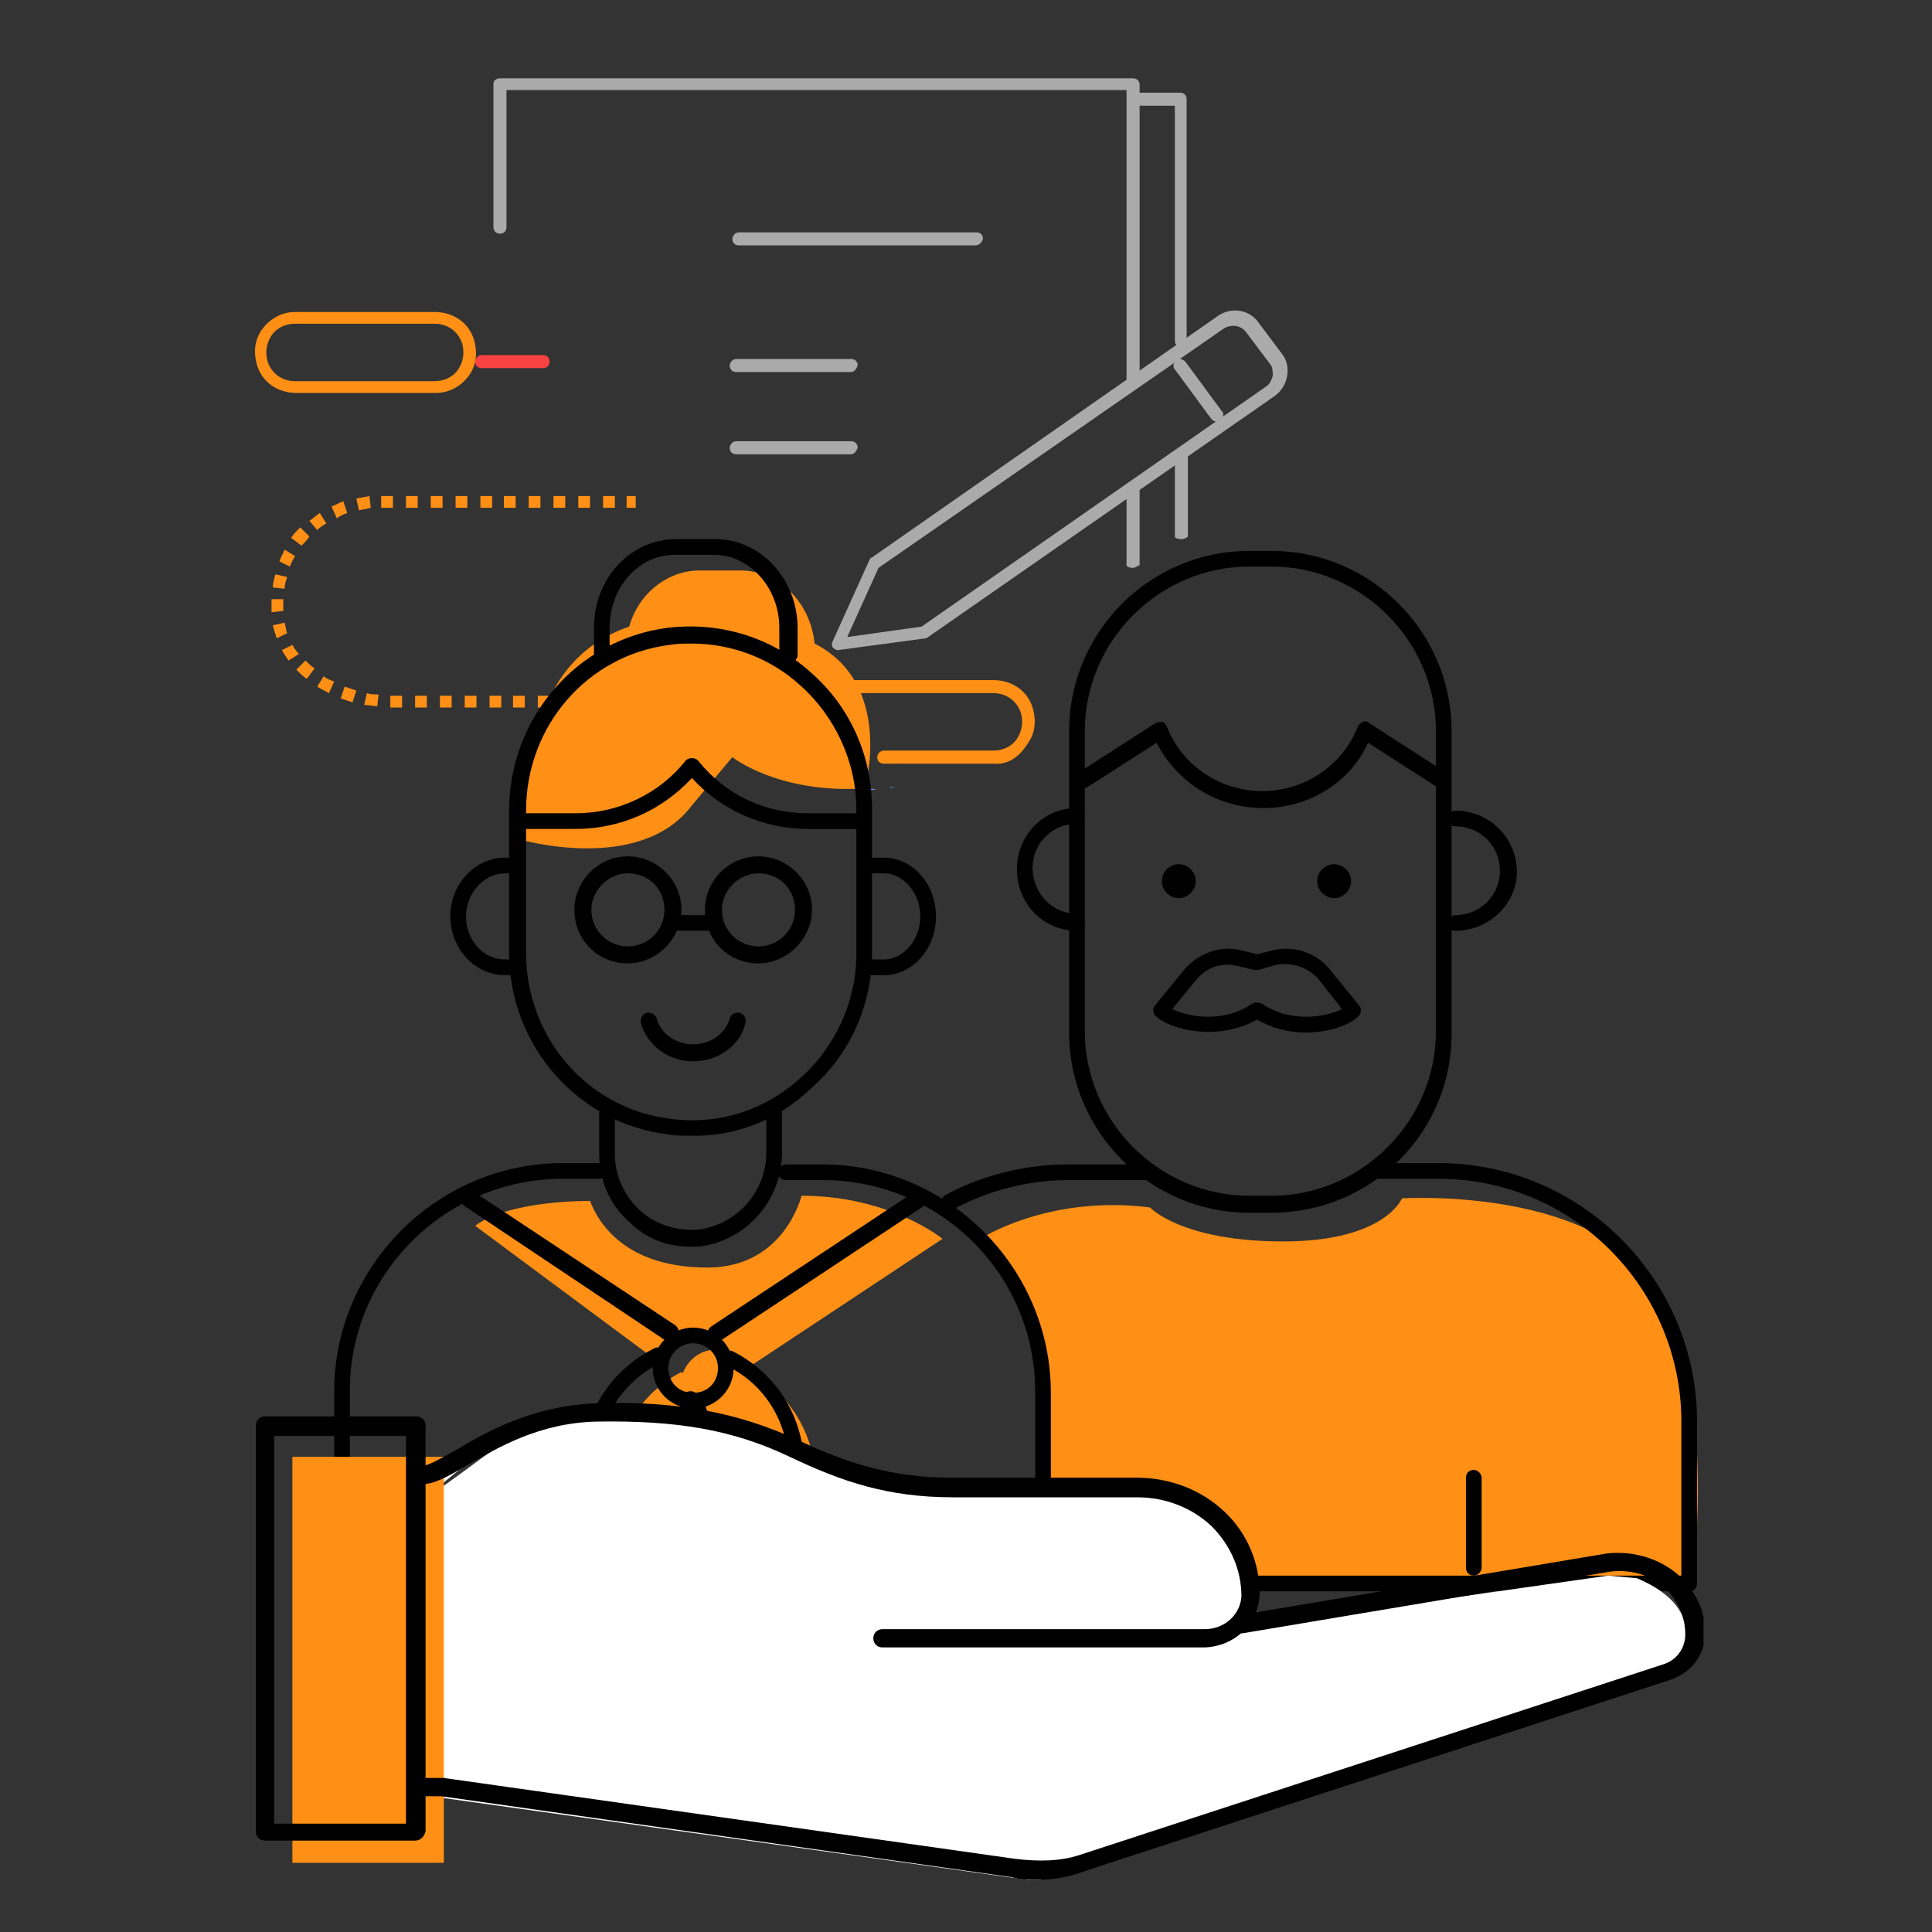 <?xml version="1.0" encoding="utf-8"?>
<!-- Generator: Adobe Illustrator 27.1.1, SVG Export Plug-In . SVG Version: 6.00 Build 0)  -->
<svg version="1.1" id="레이어_1" xmlns="http://www.w3.org/2000/svg" xmlns:xlink="http://www.w3.org/1999/xlink" x="0px"
	 y="0px" viewBox="0 0 148 148" style="enable-background:new 0 0 148 148;" xml:space="preserve">
<rect x="0" y="0" width="148" height="148" fill="#333333" stroke="none"/>
<style type="text/css">
	.st0{clip-path:url(#SVGID_00000155853805929497725820000014032209943462485687_);}
	.st1{fill:#AAAAAA;}
	.st2{fill:#FF9015;}
	.st3{fill:#F84242;}
	.st4{fill:#65A8FF;}
	.st5{fill:#FFFFFF;}
</style>
<g>
	<defs>
		<rect id="SVGID_1_" x="19.5" y="6" width="111" height="138"/>
	</defs>
	<clipPath id="SVGID_00000021813046607578266270000014467901024583384219_">
		<use xlink:href="#SVGID_1_"  style="overflow:visible;"/>
	</clipPath>
	<g style="clip-path:url(#SVGID_00000021813046607578266270000014467901024583384219_);">
		<path class="st1" d="M65.2,28.5h-8.8c-0.3,0-0.5-0.2-0.5-0.5c0-0.2,0.2-0.5,0.5-0.5h8.8c0.3,0,0.5,0.2,0.5,0.5
			C65.6,28.3,65.4,28.5,65.2,28.5z"/>
		<path class="st1" d="M74.7,18.8H56.6c-0.3,0-0.5-0.2-0.5-0.5c0-0.2,0.2-0.5,0.5-0.5h18.2c0.3,0,0.5,0.2,0.5,0.5
			C75.2,18.6,75,18.8,74.7,18.8z"/>
		<path class="st1" d="M86.8,29.5c-0.3,0-0.5-0.2-0.5-0.5V6.9H38.8v10.5c0,0.3-0.2,0.5-0.5,0.5s-0.5-0.2-0.5-0.5v-11
			C37.8,6.2,38,6,38.3,6h48.5c0.3,0,0.5,0.2,0.5,0.5V29C87.2,29.2,87,29.4,86.8,29.5L86.8,29.5z"/>
		<path class="st1" d="M86.8,43.5c-0.3,0-0.5-0.1-0.5-0.2v-5.9c0,0,0.2-0.2,0.5-0.2c0.2,0,0.5,0.1,0.5,0.2v5.9
			C87.2,43.3,87,43.5,86.8,43.5z"/>
		<path class="st1" d="M64.2,49.8c-0.2,0-0.3-0.1-0.4-0.2c-0.1-0.1-0.1-0.3,0-0.5l2.8-6.2c0,0,0.1-0.2,0.2-0.2l26.5-18.5
			c1-0.7,2.4-0.5,3.1,0.5l1.8,2.4c0.4,0.5,0.5,1.1,0.4,1.7c-0.1,0.6-0.4,1.1-0.9,1.5L71.1,48.8c0,0-0.1,0.1-0.2,0.1L64.2,49.8
			C64.2,49.9,64.2,49.9,64.2,49.8L64.2,49.8z M67.3,43.5l-2.4,5.3l5.7-0.8L97,29.6c0.3-0.2,0.4-0.5,0.5-0.8c0-0.3,0-0.7-0.2-0.9
			l-1.8-2.4c-0.4-0.6-1.2-0.7-1.8-0.3L67.3,43.5L67.3,43.5z"/>
		<path class="st1" d="M93.2,32.3c-0.2,0-0.3-0.1-0.4-0.2L90,28.3c-0.2-0.2-0.1-0.5,0.1-0.7c0.2-0.2,0.5-0.1,0.7,0.1l2.8,3.8
			c0.2,0.2,0.1,0.5-0.1,0.7C93.4,32.3,93.3,32.3,93.2,32.3z"/>
		<path class="st1" d="M90.5,26.6c-0.3,0-0.5-0.2-0.5-0.5v-18h-3c-0.3,0-0.5-0.2-0.5-0.5c0-0.2,0.2-0.5,0.5-0.5h3.4
			c0.3,0,0.5,0.2,0.5,0.5v18.5C91,26.4,90.8,26.6,90.5,26.6z"/>
		<path class="st1" d="M90.5,41.3c-0.3,0-0.5-0.1-0.5-0.2v-6.5c0,0,0.2-0.2,0.5-0.2c0.2,0,0.5,0.1,0.5,0.2v6.5
			C91,41.1,90.8,41.3,90.5,41.3z"/>
		<path class="st1" d="M65.2,34.8h-8.8c-0.3,0-0.5-0.2-0.5-0.5c0-0.2,0.2-0.5,0.5-0.5h8.8c0.3,0,0.5,0.2,0.5,0.5
			C65.6,34.6,65.4,34.8,65.2,34.8z"/>
		<path class="st2" d="M76.1,58.5h-8.4c-0.3,0-0.5-0.2-0.5-0.5c0-0.2,0.2-0.5,0.5-0.5h8.4c0.7,0,1.4-0.3,1.8-0.9
			c0.4-0.6,0.5-1.3,0.3-2c-0.3-0.9-1.1-1.5-2.1-1.5H65.2c-0.3,0-0.5-0.2-0.5-0.5c0-0.2,0.2-0.5,0.5-0.5h10.9c1.4,0,2.6,0.8,3,2.1
			c0.3,1,0.2,2-0.4,2.8C78,58.1,77.1,58.6,76.1,58.5L76.1,58.5z"/>
		<path class="st2" d="M33.4,30.1H22.7c-1.4,0-2.6-0.8-3-2.1c-0.3-1-0.2-2,0.4-2.8c0.6-0.8,1.5-1.3,2.5-1.3h10.7
			c1.4,0,2.6,0.8,3,2.1c0.3,1,0.2,2-0.4,2.8C35.3,29.6,34.4,30.1,33.4,30.1z M22.6,24.8c-0.7,0-1.4,0.3-1.8,0.9
			c-0.4,0.6-0.5,1.3-0.3,2c0.3,0.9,1.1,1.5,2.1,1.5h10.7c0.7,0,1.4-0.3,1.8-0.9c0.4-0.6,0.5-1.3,0.3-2c-0.3-0.9-1.1-1.5-2.1-1.5
			H22.6z"/>
		<path class="st3" d="M41.6,28.2h-4.7c-0.3,0-0.5-0.2-0.5-0.5c0-0.2,0.2-0.5,0.5-0.5h4.7c0.3,0,0.5,0.2,0.5,0.5
			C42.1,28,41.9,28.2,41.6,28.2z"/>
		<path class="st2" d="M55.2,54.2h-0.9v-0.9h0.9V54.2z M53.4,54.2h-0.9v-0.9h0.9V54.2z M51.5,54.2h-0.9v-0.9h0.9V54.2z M49.6,54.2
			h-0.9v-0.9h0.9V54.2z M47.7,54.2h-0.9v-0.9h0.9V54.2z M45.9,54.2h-0.9v-0.9h0.9V54.2z M44,54.2H43v-0.9H44V54.2z M42.1,54.2h-0.9
			v-0.9h0.9V54.2z M40.2,54.2h-0.9v-0.9h0.9V54.2z M38.4,54.2h-0.9v-0.9h0.9V54.2z M36.5,54.2h-0.9v-0.9h0.9V54.2z M34.6,54.2h-0.9
			v-0.9h0.9V54.2z M32.7,54.2h-0.9v-0.9h0.9V54.2z M30.8,54.2h-0.9v-0.9h0.9V54.2z M28.9,54.1c-0.3,0-0.6-0.1-1-0.1l0.2-0.9
			c0.3,0.1,0.6,0.1,0.9,0.1L28.9,54.1z M27,53.8c-0.3-0.1-0.6-0.2-0.9-0.3l0.3-0.9c0.3,0.1,0.6,0.2,0.9,0.3L27,53.8z M25.2,53.1
			c-0.3-0.2-0.6-0.3-0.9-0.5l0.5-0.8c0.2,0.2,0.5,0.3,0.8,0.4L25.2,53.1L25.2,53.1z M23.5,52c-0.3-0.2-0.5-0.4-0.8-0.7l0.7-0.7
			c0.2,0.2,0.4,0.4,0.7,0.6L23.5,52z M22.1,50.6c-0.2-0.3-0.4-0.6-0.5-0.8l0.8-0.4c0.1,0.2,0.3,0.5,0.5,0.7L22.1,50.6z M21.2,48.9
			c-0.1-0.3-0.2-0.6-0.3-1l0.9-0.2c0.1,0.3,0.1,0.6,0.2,0.8L21.2,48.9z M20.8,46.9c0-0.2,0-0.3,0-0.5c0-0.2,0-0.4,0-0.5l0.9,0
			c0,0.2,0,0.3,0,0.5c0,0.1,0,0.3,0,0.4L20.8,46.9L20.8,46.9z M21.8,45.1l-0.9-0.1c0-0.3,0.1-0.7,0.2-1l0.9,0.2
			C21.9,44.5,21.8,44.8,21.8,45.1z M22.2,43.4L21.4,43c0.1-0.3,0.3-0.6,0.4-0.9l0.8,0.5C22.5,42.8,22.3,43.1,22.2,43.4L22.2,43.4z
			 M23.1,41.8l-0.8-0.6c0.2-0.3,0.4-0.5,0.7-0.8l0.7,0.7C23.5,41.4,23.3,41.6,23.1,41.8L23.1,41.8z M24.3,40.6l-0.6-0.7
			c0.3-0.2,0.5-0.4,0.8-0.6l0.5,0.8C24.8,40.2,24.5,40.4,24.3,40.6z M25.8,39.7l-0.4-0.9c0.3-0.1,0.6-0.3,0.9-0.4l0.3,0.9
			C26.3,39.4,26.1,39.5,25.8,39.7L25.8,39.7z M27.5,39.1l-0.2-0.9c0.3-0.1,0.6-0.1,1-0.2l0.1,0.9C28.1,39,27.8,39,27.5,39.1z
			 M29.2,38.9v-0.9c0,0,0.1,0,0.2,0h0.7v0.9h-0.7C29.4,38.9,29.3,38.9,29.2,38.9L29.2,38.9z M48.6,38.9H48v-0.9h0.7V38.9z
			 M47.1,38.9h-0.9v-0.9h0.9V38.9z M45.2,38.9h-0.9v-0.9h0.9V38.9z M43.3,38.9h-0.9v-0.9h0.9V38.9z M41.4,38.9h-0.9v-0.9h0.9V38.9z
			 M39.5,38.9h-0.9v-0.9h0.9V38.9z M37.7,38.9h-0.9v-0.9h0.9V38.9z M35.8,38.9h-0.9v-0.9h0.9V38.9z M33.9,38.9H33v-0.9h0.9V38.9z
			 M32,38.9h-0.9v-0.9H32V38.9z"/>
		<path class="st2" d="M57.4,105.1l-0.1,0.1c-0.3-1.1-1.3-1.8-2.5-1.8c-1.2,0-2.1,0.8-2.5,1.8l-0.1-0.1c-3.1,1.6-5.1,4.8-5.1,8.3
			v3.7l1.9-0.8c2.6-1.1,4.5-3.3,5.3-6l0.5-1.7l0.5,1.7c0.8,2.7,2.7,4.9,5.3,6l1.9,0.8v-3.7C62.4,109.8,60.4,106.6,57.4,105.1
			L57.4,105.1z"/>
		<path class="st2" d="M75.1,94.9c0,0,5.2-3.4,13-2.4c0,0,2.4,2.6,10.2,2.6c7.8,0,9.1-3.3,9.1-3.3s15.5-1,19.9,7.5
			c4.3,8.5,2.3,22.2,2.3,22.2H80.3L80,106.1l-1.5-7.5L75.1,94.9L75.1,94.9z"/>
		<path class="st2" d="M72.2,94.9c0,0-4-3.3-10.8-3.3c0,0-1.3,5.5-7.2,5.5s-8.2-3-9-5.1c0,0-6.1-0.1-8.8,1.9l13.6,10.1l2.3-1.5
			l2.9,0.8l1.9,1.6L72.2,94.9L72.2,94.9z"/>
		<path class="st4" d="M66.6,60.5c0.2,0,0.3,0,0.5,0C66.9,60.4,66.7,60.4,66.6,60.5z"/>
		<path class="st2" d="M62.4,49.3c-0.3-3.1-2.7-5.6-5.7-5.6h-3.1c-2.5,0-4.7,1.8-5.4,4.3c-3.2,1.1-5.8,3.5-7,7.9
			c-2.4,9.5-1.4,8.4-1.4,8.4s9.2,2.7,13.2-2.6l3.1-3.7c0,0,3.5,2.8,10.1,2.4C66.3,60.4,68.5,52.4,62.4,49.3L62.4,49.3z"/>
		<path class="st4" d="M68.6,60.3c-0.2,0-0.3,0-0.5,0C68.3,60.4,68.5,60.3,68.6,60.3z"/>
		<path class="st4" d="M67.2,60.4c0.3,0,0.5,0,0.7,0C67.7,60.4,67.4,60.4,67.2,60.4z"/>
		<path d="M60.3,50.9c-0.4,0-0.6-0.3-0.6-0.6v-2.2c0-3.1-2.3-5.6-5-5.6h-3c-2.8,0-5,2.5-5,5.6v2.2c0,0.4-0.3,0.6-0.6,0.6
			c-0.3,0-0.6-0.3-0.6-0.6v-2.2c0-3.8,2.8-6.8,6.3-6.8h3c3.5,0,6.3,3.1,6.3,6.8v2.2C60.9,50.7,60.7,50.9,60.3,50.9L60.3,50.9z"/>
		<path d="M96.8,61.9c-3.5,0-6.6-1.9-8.2-5l-5.3,3.4c-0.3,0.2-0.7,0.1-0.9-0.2c-0.2-0.3-0.1-0.7,0.2-0.9l5.9-3.8
			c0.2-0.1,0.4-0.1,0.5-0.1c0.2,0,0.3,0.2,0.4,0.4c1.2,3,4.1,4.9,7.3,4.9s6.1-1.9,7.3-4.9c0.1-0.2,0.2-0.3,0.4-0.4
			c0.2-0.1,0.4,0,0.5,0.1l5.9,3.8c0.3,0.2,0.4,0.6,0.2,0.9c-0.2,0.3-0.6,0.4-0.9,0.2l-5.3-3.4C103.4,60,100.2,61.9,96.8,61.9z"/>
		<path d="M111.5,71.3c-0.4,0-0.6-0.3-0.6-0.6c0-0.3,0.3-0.6,0.6-0.6c1.9,0,3.4-1.5,3.4-3.4c0-1.9-1.5-3.4-3.4-3.4
			c-0.4,0-0.6-0.3-0.6-0.6c0-0.3,0.3-0.6,0.6-0.6c2.6,0,4.7,2.1,4.7,4.7C116.2,69.2,114.1,71.3,111.5,71.3L111.5,71.3z"/>
		<path d="M82.5,71.3c-2.6,0-4.6-2.1-4.6-4.7c0-2.6,2-4.7,4.6-4.7c0.4,0,0.6,0.3,0.6,0.6c0,0.3-0.3,0.6-0.6,0.6
			c-1.9,0-3.4,1.5-3.4,3.4s1.5,3.5,3.4,3.5c0.4,0,0.6,0.3,0.6,0.6C83.1,71,82.8,71.3,82.5,71.3L82.5,71.3z"/>
		<path d="M112.9,120.7c-0.4,0-0.6-0.3-0.6-0.6v-6.9c0-0.4,0.3-0.6,0.6-0.6c0.3,0,0.6,0.3,0.6,0.6v6.9
			C113.5,120.4,113.2,120.7,112.9,120.7z"/>
		<path d="M129.4,121.9H80c-0.4,0-0.6-0.3-0.6-0.6c0-0.3,0.3-0.6,0.6-0.6h48.8v-11.8c0-10.2-8.3-18.6-18.6-18.6h-4.6
			c-0.4,0-0.6-0.3-0.6-0.6c0-0.3,0.3-0.6,0.6-0.6h4.6c10.9,0,19.8,8.9,19.8,19.8v12.4C130,121.7,129.7,121.9,129.4,121.9
			L129.4,121.9z"/>
		<path d="M54.3,121.9H26.2c-0.4,0-0.6-0.3-0.6-0.6v-14.7c0-9.6,7.9-17.5,17.5-17.5h2.8c0.4,0,0.6,0.3,0.6,0.6
			c0,0.3-0.3,0.6-0.6,0.6h-2.8c-9,0-16.3,7.3-16.3,16.2v14.1h27.5c0.4,0,0.6,0.3,0.6,0.6C55,121.6,54.7,121.9,54.3,121.9L54.3,121.9
			z"/>
		<path d="M97.4,92.9h-1.7c-7.6,0-13.8-6.2-13.8-13.8V56c0-7.6,6.2-13.8,13.8-13.8h1.7c7.6,0,13.8,6.2,13.8,13.8v23
			C111.3,86.7,105.1,92.9,97.4,92.9z M95.7,43.4c-6.9,0-12.6,5.7-12.6,12.6v23c0,6.9,5.7,12.6,12.6,12.6h1.7
			c6.9,0,12.6-5.7,12.6-12.6V56c0-6.9-5.7-12.6-12.6-12.6H95.7z"/>
		<path d="M72.8,92.6c-0.2,0-0.4-0.1-0.6-0.3c-0.2-0.3,0-0.7,0.3-0.8c2.8-1.5,6.1-2.3,9.3-2.3h6c0.4,0,0.6,0.3,0.6,0.6
			c0,0.3-0.3,0.6-0.6,0.6h-6c-3,0-6.1,0.8-8.7,2.2C73,92.6,72.9,92.6,72.8,92.6L72.8,92.6z"/>
		<path d="M100,79.1c-1.2,0-2.5-0.3-3.7-1c-3,1.7-6.7,0.8-7.8-0.3c-0.2-0.2-0.2-0.6,0-0.8l2.2-2.7c1.1-1.3,2.8-1.9,4.4-1.5l1.2,0.3
			l1.2-0.3c1.6-0.4,3.4,0.2,4.4,1.5l2.2,2.7c0.2,0.2,0.2,0.6,0,0.8C103.5,78.5,101.8,79.1,100,79.1z M96.3,76.8c0.1,0,0.2,0,0.4,0.1
			c2.2,1.5,4.9,1,6.1,0.4L101,75c-0.8-0.9-2-1.3-3.2-1.1l-1.4,0.4c0,0-0.2,0-0.3,0L94.8,74c-1.2-0.3-2.4,0.1-3.2,1.1l-1.8,2.2
			c1.2,0.6,3.9,1.1,6.1-0.4C96.1,76.8,96.2,76.8,96.3,76.8L96.3,76.8z"/>
		<path d="M80,121.9H51.8c-0.4,0-0.6-0.3-0.6-0.6c0-0.3,0.3-0.6,0.6-0.6h27.5v-14.1c0-9-7.3-16.2-16.3-16.2h-2.8
			c-0.4,0-0.6-0.3-0.6-0.6c0-0.3,0.3-0.6,0.6-0.6h2.8c9.6,0,17.5,7.9,17.5,17.5v14.7C80.6,121.7,80.4,122,80,121.9L80,121.9z"/>
		<path d="M53.1,81.3c-1.9,0-3.5-1.2-4-2.9c-0.1-0.3,0.1-0.7,0.4-0.8c0.3-0.1,0.7,0.1,0.8,0.4c0.3,1.2,1.5,2,2.8,2
			c1.3,0,2.5-0.8,2.8-2c0.1-0.3,0.4-0.5,0.8-0.4c0.3,0.1,0.5,0.4,0.4,0.8C56.7,80.1,55,81.3,53.1,81.3L53.1,81.3z"/>
		<path d="M52.9,87c-0.6,0-1.2,0-1.7-0.1C44.3,86.1,39,80.1,39,73V62.1c0-7.1,5.2-13.1,12.1-14c4-0.5,8,0.7,11,3.4
			c3,2.6,4.7,6.4,4.7,10.4v11.1c0,4-1.7,7.8-4.7,10.4C59.6,85.8,56.3,87.1,52.9,87L52.9,87z M53,49.3c-0.6,0-1.1,0-1.7,0.1
			c-6.3,0.8-11,6.2-11,12.7V73c0,6.5,4.7,11.9,11,12.7c3.7,0.5,7.2-0.6,10-3.1c2.7-2.4,4.3-5.9,4.3-9.5V62c0-3.6-1.6-7.1-4.3-9.5
			C59,50.4,56,49.3,53,49.3L53,49.3z"/>
		<path d="M54.7,71.3h-3.1c-0.4,0-0.6-0.3-0.6-0.6c0-0.3,0.3-0.6,0.6-0.6h3.1c0.4,0,0.6,0.3,0.6,0.6C55.3,71,55,71.3,54.7,71.3z"/>
		<path d="M52.9,95.5c-1.8,0-3.4-0.6-4.7-1.9c-1.5-1.3-2.3-3.2-2.3-5.2v-3.1c0-0.4,0.3-0.6,0.6-0.6s0.6,0.3,0.6,0.6v3.1
			c0,1.6,0.7,3.2,1.9,4.3c1.2,1.1,2.8,1.6,4.4,1.5c2.9-0.3,5.3-2.8,5.3-5.9v-3c0-0.4,0.3-0.6,0.6-0.6c0.3,0,0.6,0.3,0.6,0.6v3
			c0,3.7-2.8,6.8-6.4,7.2C53.3,95.5,53.1,95.5,52.9,95.5L52.9,95.5z"/>
		<path d="M48.1,73.8c-2.3,0-4.1-1.8-4.1-4.1c0-2.2,1.8-4.1,4.1-4.1c2.2,0,4.1,1.8,4.1,4.1C52.2,71.9,50.3,73.8,48.1,73.8z
			 M48.1,66.9c-1.5,0-2.8,1.3-2.8,2.8c0,1.6,1.3,2.8,2.8,2.8c1.6,0,2.8-1.3,2.8-2.8C50.9,68.1,49.7,66.9,48.1,66.9z"/>
		<path d="M58.1,73.8c-2.3,0-4.1-1.8-4.1-4.1c0-2.2,1.8-4.1,4.1-4.1c2.2,0,4.1,1.8,4.1,4.1C62.2,71.9,60.3,73.8,58.1,73.8z
			 M58.1,66.9c-1.5,0-2.8,1.3-2.8,2.8c0,1.6,1.3,2.8,2.8,2.8c1.6,0,2.8-1.3,2.8-2.8C60.9,68.1,59.7,66.9,58.1,66.9z"/>
		<path d="M39.6,74.7h-0.9c-2.3,0-4.2-2-4.2-4.5c0-2.5,1.9-4.5,4.2-4.5h0.9c0.4,0,0.6,0.3,0.6,0.6c0,0.3-0.3,0.6-0.6,0.6h-0.9
			c-1.6,0-3,1.5-3,3.3c0,1.8,1.3,3.3,3,3.3h0.9c0.4,0,0.6,0.3,0.6,0.6C40.3,74.4,40,74.7,39.6,74.7z"/>
		<path d="M67.7,74.7h-1.1c-0.4,0-0.6-0.3-0.6-0.6c0-0.3,0.3-0.6,0.6-0.6h1.1c1.5,0,2.8-1.5,2.8-3.3c0-1.8-1.3-3.3-2.8-3.3h-1.1
			c-0.4,0-0.6-0.3-0.6-0.6c0-0.3,0.3-0.6,0.6-0.6h1.1c2.2,0,4,2,4,4.5C71.7,72.7,69.9,74.7,67.7,74.7z"/>
		<path d="M90.3,68.8c0.7,0,1.3-0.6,1.3-1.3s-0.6-1.3-1.3-1.3s-1.3,0.6-1.3,1.3S89.6,68.8,90.3,68.8z"/>
		<path d="M102.2,68.8c0.7,0,1.3-0.6,1.3-1.3s-0.6-1.3-1.3-1.3s-1.3,0.6-1.3,1.3S101.5,68.8,102.2,68.8z"/>
		<path d="M65.9,63.5h-4c-3.4,0-6.6-1.4-8.9-3.9c-2.3,2.5-5.5,3.9-8.9,3.9h-3.9c-0.4,0-0.6-0.3-0.6-0.6c0-0.3,0.3-0.6,0.6-0.6h3.9
			c3.3,0,6.4-1.5,8.4-4c0.2-0.3,0.8-0.3,1,0c2.1,2.6,5.1,4,8.4,4h4c0.4,0,0.6,0.3,0.6,0.6C66.5,63.2,66.2,63.5,65.9,63.5z"/>
		<path d="M51.4,102.8c-0.1,0-0.2,0-0.4-0.1L35.6,92.4c-0.3-0.2-0.4-0.6-0.2-0.9c0.2-0.3,0.6-0.4,0.9-0.2l15.4,10.2
			c0.3,0.2,0.4,0.6,0.2,0.9C51.8,102.7,51.6,102.8,51.4,102.8L51.4,102.8z"/>
		<path d="M53.1,107.9c-1.7,0-3.1-1.4-3.1-3.1s1.4-3.1,3.1-3.1s3.1,1.4,3.1,3.1S54.8,107.9,53.1,107.9z M53.1,102.9
			c-1,0-1.9,0.8-1.9,1.9s0.8,1.9,1.9,1.9s1.9-0.8,1.9-1.9S54.1,102.9,53.1,102.9z"/>
		<path d="M54.8,102.8c-0.2,0-0.4-0.1-0.5-0.3c-0.2-0.3-0.1-0.7,0.2-0.9l15.4-10.2c0.3-0.2,0.7-0.1,0.9,0.2c0.2,0.3,0.1,0.7-0.2,0.9
			l-15.4,10.2C55.1,102.7,54.9,102.8,54.8,102.8L54.8,102.8z"/>
		<path d="M45.3,116.5c-0.1,0-0.2,0-0.4-0.1c-0.2-0.1-0.3-0.3-0.3-0.5v-3.7c0-3.8,2.1-7.2,5.5-8.9c0.3-0.2,0.7,0,0.8,0.3
			c0.2,0.3,0,0.7-0.3,0.8c-3,1.5-4.8,4.4-4.8,7.7v2.7l1.1-0.5c2.4-1,4.2-3.1,4.9-5.6l0.5-1.7c0.1-0.3,0.4-0.5,0.8-0.4
			c0.3,0.1,0.5,0.4,0.4,0.8l-0.5,1.7c-0.8,2.9-2.9,5.2-5.6,6.4l-1.9,0.8C45.5,116.4,45.3,116.4,45.3,116.5L45.3,116.5z"/>
		<path d="M60.9,116.5c0,0-0.2,0-0.2,0l-1.9-0.8c-2.8-1.2-4.8-3.5-5.6-6.4l-0.5-1.7c-0.1-0.3,0.1-0.7,0.4-0.8
			c0.3-0.1,0.7,0.1,0.8,0.4l0.5,1.7c0.7,2.5,2.5,4.5,4.9,5.6l1.1,0.5v-2.7c0-3.3-1.8-6.3-4.8-7.7c-0.3-0.2-0.4-0.5-0.3-0.8
			c0.2-0.3,0.5-0.4,0.8-0.3c3.4,1.7,5.5,5.1,5.5,8.9v3.7c0,0.2-0.1,0.4-0.3,0.5C61.1,116.4,61,116.5,60.9,116.5L60.9,116.5z"/>
		<path class="st5" d="M33.7,137.7l45.7,6.4l23.6-7.8l22.3-7.9l3.2-1.1c0,0,2.8-3.9-3.1-6.4l-2.2-0.2l-28.8,4.1l1.3-2.1
			c0,0-0.2-8.5-8.3-8.7H71.8c0,0-9.2-2.1-12.5-4c0,0-13.6-4.8-22.4,1.7c-8.8,6.5-0.6,0-0.6,0l-4.6,1.4l0.2,23.9L33.7,137.7
			L33.7,137.7z"/>
		<path class="st2" d="M34,111.6H22.4v31.1H34V111.6z"/>
		<path d="M79.5,144c-0.7,0-1.3,0-2-0.2l-43.7-6.2h-1.2c-0.4,0-0.7-0.3-0.7-0.7c0-0.4,0.3-0.7,0.7-0.7h1.3c0,0,0.1,0,0.1,0l43.8,6.2
			c1.7,0.2,3.4,0.2,4.9-0.3l44.7-14.6c1-0.3,1.7-1.2,1.7-2.3c0-1.4-0.6-2.7-1.7-3.7c-1.1-0.9-2.6-1.3-4.1-1.1l-28,4.7
			c-0.4,0.1-0.8-0.2-0.8-0.6c-0.1-0.4,0.2-0.7,0.6-0.8l28-4.7c1.9-0.2,3.8,0.3,5.3,1.5c1.4,1.2,2.3,2.9,2.2,4.7c0,1.6-1.1,3-2.7,3.5
			l-44.7,14.6C81.9,143.8,80.7,144,79.5,144L79.5,144z"/>
		<path d="M31.8,141H20.3c-0.4,0-0.7-0.3-0.7-0.7v-31.1c0-0.4,0.3-0.7,0.7-0.7h11.6c0.4,0,0.7,0.3,0.7,0.7v31.1
			C32.5,140.7,32.2,141,31.8,141z M21,139.7h10.1V110H21V139.7z"/>
		<path d="M92.3,126.2H67.6c-0.4,0-0.7-0.3-0.7-0.7s0.3-0.7,0.7-0.7h24.7c1.5,0,2.7-1.1,2.8-2.5c0-2-0.8-3.9-2.3-5.4
			c-1.5-1.4-3.5-2.2-5.7-2.2H73c-5,0-8.5-1.2-12.5-3.1c-4.4-2.1-8.7-2.8-14.8-2.7c-4.4,0.1-7.6,2-10,3.4c-1.4,0.8-2.4,1.4-3.4,1.4
			c-0.4,0-0.7-0.3-0.7-0.7s0.3-0.7,0.7-0.7c0.5,0,1.5-0.6,2.6-1.2c2.3-1.4,5.9-3.4,10.7-3.6c6.3-0.2,10.9,0.7,15.5,2.8
			c3.8,1.8,7.2,2.9,11.9,2.9h14.1c2.5,0,4.9,0.9,6.7,2.6c1.8,1.7,2.7,4,2.7,6.3C96.4,124.4,94.6,126.1,92.3,126.2L92.3,126.2z"/>
	</g>
</g>
</svg>

